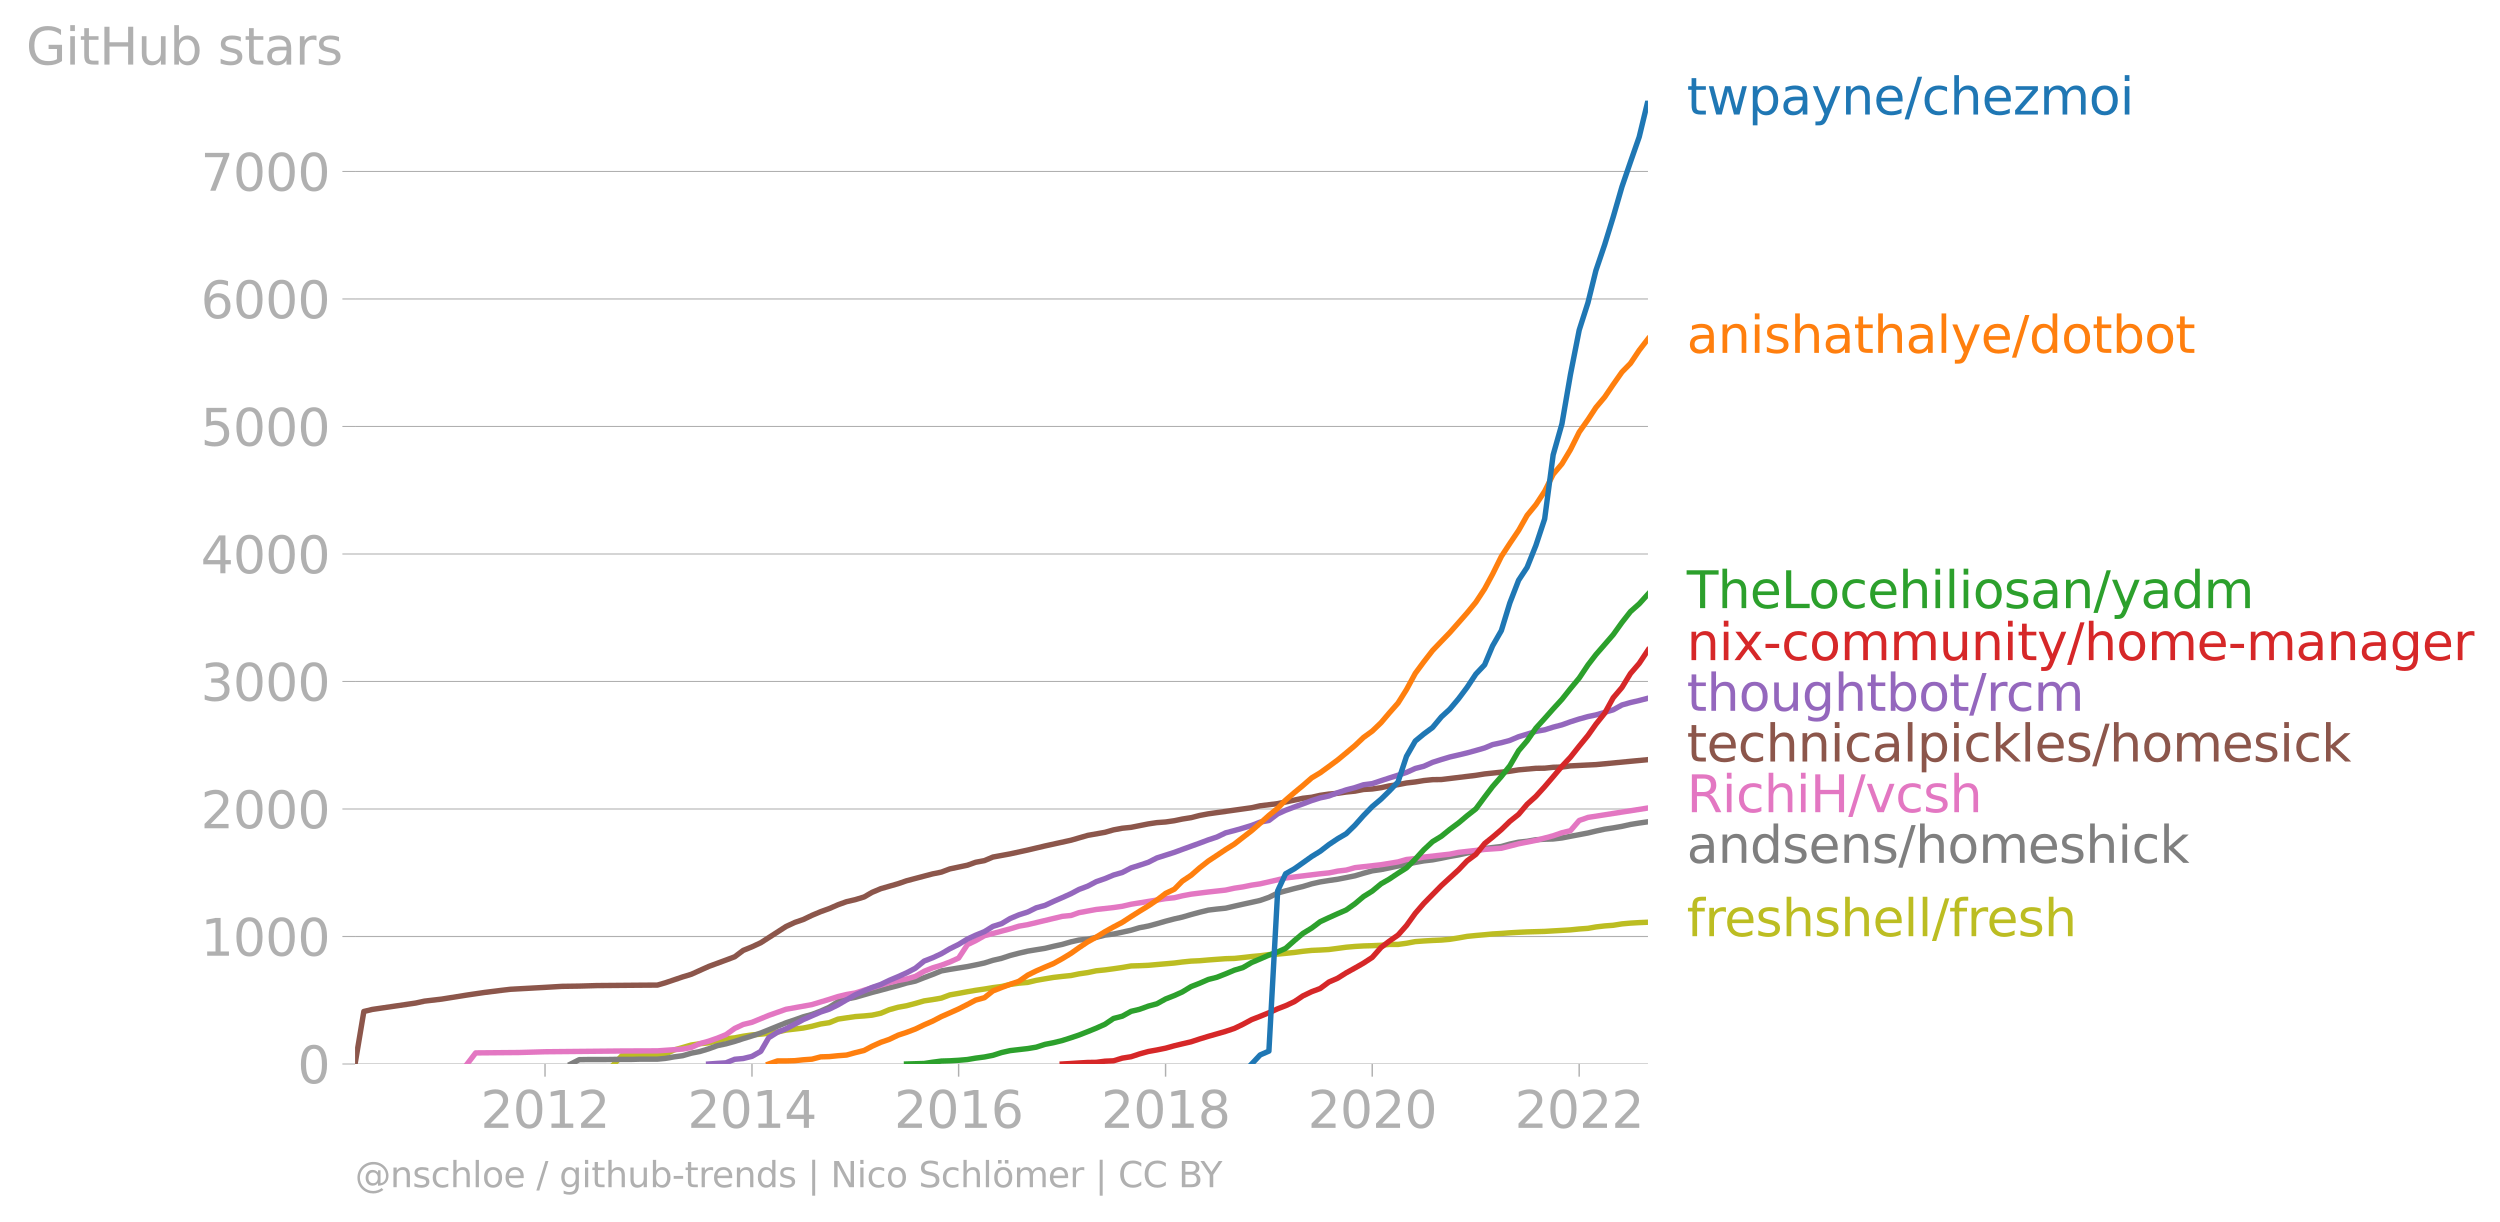 <svg xmlns:xlink="http://www.w3.org/1999/xlink" width="920.714" height="449.891" viewBox="0 0 690.535 337.418" xmlns="http://www.w3.org/2000/svg"><defs><style>*{stroke-linejoin:round;stroke-linecap:butt}</style></defs><g id="figure_1"><path d="M0 337.418h690.535V0H0v337.418z" style="fill:none" id="patch_1"/><g id="axes_1"><path d="M98.073 293.891h357.12V27.779H98.073v266.112z" style="fill:none" id="patch_2"/><g id="matplotlib.axis_1"><g id="xtick_1"><g id="line2d_1"><defs><path id="mf9992ab949" d="M0 0v3.5" style="stroke:#b0b0b0;stroke-width:.4"/></defs><use xlink:href="#mf9992ab949" x="150.542" y="293.891" style="fill:#b0b0b0;stroke:#b0b0b0;stroke-width:.4"/></g><g style="fill:#b0b0b0" transform="matrix(.14 0 0 -.14 132.727 311.529)" id="text_1"><defs><path id="DejaVuSans-32" d="M1228 531h2203V0H469v531q359 372 979 998 621 627 780 809 303 340 423 576 121 236 121 464 0 372-261 606-261 235-680 235-297 0-627-103-329-103-704-313v638q381 153 712 231 332 78 607 78 725 0 1156-363 431-362 431-968 0-288-108-546-107-257-392-607-78-91-497-524-418-433-1181-1211z" transform="scale(.016)"/><path id="DejaVuSans-30" d="M2034 4250q-487 0-733-480-245-479-245-1442 0-959 245-1439 246-480 733-480 491 0 736 480 246 480 246 1439 0 963-246 1442-245 480-736 480zm0 500q785 0 1199-621 414-620 414-1801 0-1178-414-1799Q2819-91 2034-91q-784 0-1198 620-414 621-414 1799 0 1181 414 1801 414 621 1198 621z" transform="scale(.016)"/><path id="DejaVuSans-31" d="M794 531h1031v3560L703 3866v575l1116 225h631V531h1031V0H794v531z" transform="scale(.016)"/></defs><use xlink:href="#DejaVuSans-32"/><use xlink:href="#DejaVuSans-30" x="63.623"/><use xlink:href="#DejaVuSans-31" x="127.246"/><use xlink:href="#DejaVuSans-32" x="190.869"/></g></g><g id="xtick_2"><use xlink:href="#mf9992ab949" x="207.704" y="293.891" style="fill:#b0b0b0;stroke:#b0b0b0;stroke-width:.4" id="line2d_2"/><g style="fill:#b0b0b0" transform="matrix(.14 0 0 -.14 189.889 311.529)" id="text_2"><defs><path id="DejaVuSans-34" d="M2419 4116 825 1625h1594v2491zm-166 550h794V1625h666v-525h-666V0h-628v1100H313v609l1940 2957z" transform="scale(.016)"/></defs><use xlink:href="#DejaVuSans-32"/><use xlink:href="#DejaVuSans-30" x="63.623"/><use xlink:href="#DejaVuSans-31" x="127.246"/><use xlink:href="#DejaVuSans-34" x="190.869"/></g></g><g id="xtick_3"><use xlink:href="#mf9992ab949" x="264.786" y="293.891" style="fill:#b0b0b0;stroke:#b0b0b0;stroke-width:.4" id="line2d_3"/><g style="fill:#b0b0b0" transform="matrix(.14 0 0 -.14 246.971 311.529)" id="text_3"><defs><path id="DejaVuSans-36" d="M2113 2584q-425 0-674-291-248-290-248-796 0-503 248-796 249-292 674-292t673 292q248 293 248 796 0 506-248 796-248 291-673 291zm1253 1979v-575q-238 112-480 171-242 60-480 60-625 0-955-422-329-422-376-1275 184 272 462 417 279 145 613 145 703 0 1111-427 408-426 408-1160 0-719-425-1154Q2819-91 2113-91q-810 0-1238 620-428 621-428 1799 0 1106 525 1764t1409 658q238 0 480-47t505-140z" transform="scale(.016)"/></defs><use xlink:href="#DejaVuSans-32"/><use xlink:href="#DejaVuSans-30" x="63.623"/><use xlink:href="#DejaVuSans-31" x="127.246"/><use xlink:href="#DejaVuSans-36" x="190.869"/></g></g><g id="xtick_4"><use xlink:href="#mf9992ab949" x="321.948" y="293.891" style="fill:#b0b0b0;stroke:#b0b0b0;stroke-width:.4" id="line2d_4"/><g style="fill:#b0b0b0" transform="matrix(.14 0 0 -.14 304.133 311.529)" id="text_4"><defs><path id="DejaVuSans-38" d="M2034 2216q-450 0-708-241-257-241-257-662 0-422 257-663 258-241 708-241t709 242q260 243 260 662 0 421-258 662-257 241-711 241zm-631 268q-406 100-633 378-226 279-226 679 0 559 398 884 399 325 1092 325 697 0 1094-325t397-884q0-400-227-679-226-278-629-378 456-106 710-416 255-309 255-755 0-679-414-1042Q2806-91 2034-91q-771 0-1186 362-414 363-414 1042 0 446 256 755 257 310 713 416zm-231 997q0-362 226-565 227-203 636-203 407 0 636 203 230 203 230 565 0 363-230 566-229 203-636 203-409 0-636-203-226-203-226-566z" transform="scale(.016)"/></defs><use xlink:href="#DejaVuSans-32"/><use xlink:href="#DejaVuSans-30" x="63.623"/><use xlink:href="#DejaVuSans-31" x="127.246"/><use xlink:href="#DejaVuSans-38" x="190.869"/></g></g><g id="xtick_5"><use xlink:href="#mf9992ab949" x="379.03" y="293.891" style="fill:#b0b0b0;stroke:#b0b0b0;stroke-width:.4" id="line2d_5"/><g style="fill:#b0b0b0" transform="matrix(.14 0 0 -.14 361.215 311.529)" id="text_5"><use xlink:href="#DejaVuSans-32"/><use xlink:href="#DejaVuSans-30" x="63.623"/><use xlink:href="#DejaVuSans-32" x="127.246"/><use xlink:href="#DejaVuSans-30" x="190.869"/></g></g><g id="xtick_6"><use xlink:href="#mf9992ab949" x="436.192" y="293.891" style="fill:#b0b0b0;stroke:#b0b0b0;stroke-width:.4" id="line2d_6"/><g style="fill:#b0b0b0" transform="matrix(.14 0 0 -.14 418.377 311.529)" id="text_6"><use xlink:href="#DejaVuSans-32"/><use xlink:href="#DejaVuSans-30" x="63.623"/><use xlink:href="#DejaVuSans-32" x="127.246"/><use xlink:href="#DejaVuSans-32" x="190.869"/></g></g></g><g id="matplotlib.axis_2"><g id="ytick_1"><path d="M98.073 293.891h357.12" clip-path="url(#p3bbf6a694c)" style="fill:none;stroke:#b0b0b0;stroke-width:.3;stroke-linecap:square" id="line2d_7"/><g id="line2d_8"><defs><path id="m5382153e05" d="M0 0h-3.5" style="stroke:#b0b0b0;stroke-width:.3"/></defs><use xlink:href="#m5382153e05" x="98.073" y="293.891" style="fill:#b0b0b0;stroke:#b0b0b0;stroke-width:.3"/></g><use xlink:href="#DejaVuSans-30" style="fill:#b0b0b0" transform="matrix(.14 0 0 -.14 82.166 299.21)" id="text_7"/></g><g id="ytick_2"><path d="M98.073 258.672h357.12" clip-path="url(#p3bbf6a694c)" style="fill:none;stroke:#b0b0b0;stroke-width:.3;stroke-linecap:square" id="line2d_9"/><use xlink:href="#m5382153e05" x="98.073" y="258.672" style="fill:#b0b0b0;stroke:#b0b0b0;stroke-width:.3" id="line2d_10"/><g style="fill:#b0b0b0" transform="matrix(.14 0 0 -.14 55.443 263.991)" id="text_8"><use xlink:href="#DejaVuSans-31"/><use xlink:href="#DejaVuSans-30" x="63.623"/><use xlink:href="#DejaVuSans-30" x="127.246"/><use xlink:href="#DejaVuSans-30" x="190.869"/></g></g><g id="ytick_3"><path d="M98.073 223.454h357.12" clip-path="url(#p3bbf6a694c)" style="fill:none;stroke:#b0b0b0;stroke-width:.3;stroke-linecap:square" id="line2d_11"/><use xlink:href="#m5382153e05" x="98.073" y="223.454" style="fill:#b0b0b0;stroke:#b0b0b0;stroke-width:.3" id="line2d_12"/><g style="fill:#b0b0b0" transform="matrix(.14 0 0 -.14 55.443 228.773)" id="text_9"><use xlink:href="#DejaVuSans-32"/><use xlink:href="#DejaVuSans-30" x="63.623"/><use xlink:href="#DejaVuSans-30" x="127.246"/><use xlink:href="#DejaVuSans-30" x="190.869"/></g></g><g id="ytick_4"><path d="M98.073 188.235h357.12" clip-path="url(#p3bbf6a694c)" style="fill:none;stroke:#b0b0b0;stroke-width:.3;stroke-linecap:square" id="line2d_13"/><use xlink:href="#m5382153e05" x="98.073" y="188.235" style="fill:#b0b0b0;stroke:#b0b0b0;stroke-width:.3" id="line2d_14"/><g style="fill:#b0b0b0" transform="matrix(.14 0 0 -.14 55.443 193.554)" id="text_10"><defs><path id="DejaVuSans-33" d="M2597 2516q453-97 707-404 255-306 255-756 0-690-475-1069Q2609-91 1734-91q-293 0-604 58T488 141v609q262-153 574-231 313-78 654-78 593 0 904 234t311 681q0 413-289 645-289 233-804 233h-544v519h569q465 0 712 186t247 536q0 359-255 551-254 193-729 193-260 0-557-57-297-56-653-174v562q360 100 674 150t592 50q719 0 1137-327 419-326 419-882 0-388-222-655t-631-370z" transform="scale(.016)"/></defs><use xlink:href="#DejaVuSans-33"/><use xlink:href="#DejaVuSans-30" x="63.623"/><use xlink:href="#DejaVuSans-30" x="127.246"/><use xlink:href="#DejaVuSans-30" x="190.869"/></g></g><g id="ytick_5"><path d="M98.073 153.016h357.12" clip-path="url(#p3bbf6a694c)" style="fill:none;stroke:#b0b0b0;stroke-width:.3;stroke-linecap:square" id="line2d_15"/><use xlink:href="#m5382153e05" x="98.073" y="153.016" style="fill:#b0b0b0;stroke:#b0b0b0;stroke-width:.3" id="line2d_16"/><g style="fill:#b0b0b0" transform="matrix(.14 0 0 -.14 55.443 158.335)" id="text_11"><use xlink:href="#DejaVuSans-34"/><use xlink:href="#DejaVuSans-30" x="63.623"/><use xlink:href="#DejaVuSans-30" x="127.246"/><use xlink:href="#DejaVuSans-30" x="190.869"/></g></g><g id="ytick_6"><path d="M98.073 117.798h357.12" clip-path="url(#p3bbf6a694c)" style="fill:none;stroke:#b0b0b0;stroke-width:.3;stroke-linecap:square" id="line2d_17"/><use xlink:href="#m5382153e05" x="98.073" y="117.798" style="fill:#b0b0b0;stroke:#b0b0b0;stroke-width:.3" id="line2d_18"/><g style="fill:#b0b0b0" transform="matrix(.14 0 0 -.14 55.443 123.117)" id="text_12"><defs><path id="DejaVuSans-35" d="M691 4666h2478v-532H1269V2991q137 47 274 70 138 23 276 23 781 0 1237-428 457-428 457-1159 0-753-469-1171Q2575-91 1722-91q-294 0-599 50Q819 9 494 109v635q281-153 581-228t634-75q541 0 856 284 316 284 316 772 0 487-316 771-315 285-856 285-253 0-505-56-251-56-513-175v2344z" transform="scale(.016)"/></defs><use xlink:href="#DejaVuSans-35"/><use xlink:href="#DejaVuSans-30" x="63.623"/><use xlink:href="#DejaVuSans-30" x="127.246"/><use xlink:href="#DejaVuSans-30" x="190.869"/></g></g><g id="ytick_7"><path d="M98.073 82.58h357.12" clip-path="url(#p3bbf6a694c)" style="fill:none;stroke:#b0b0b0;stroke-width:.3;stroke-linecap:square" id="line2d_19"/><use xlink:href="#m5382153e05" x="98.073" y="82.579" style="fill:#b0b0b0;stroke:#b0b0b0;stroke-width:.3" id="line2d_20"/><g style="fill:#b0b0b0" transform="matrix(.14 0 0 -.14 55.443 87.898)" id="text_13"><use xlink:href="#DejaVuSans-36"/><use xlink:href="#DejaVuSans-30" x="63.623"/><use xlink:href="#DejaVuSans-30" x="127.246"/><use xlink:href="#DejaVuSans-30" x="190.869"/></g></g><g id="ytick_8"><path d="M98.073 47.36h357.12" clip-path="url(#p3bbf6a694c)" style="fill:none;stroke:#b0b0b0;stroke-width:.3;stroke-linecap:square" id="line2d_21"/><use xlink:href="#m5382153e05" x="98.073" y="47.361" style="fill:#b0b0b0;stroke:#b0b0b0;stroke-width:.3" id="line2d_22"/><g style="fill:#b0b0b0" transform="matrix(.14 0 0 -.14 55.443 52.68)" id="text_14"><defs><path id="DejaVuSans-37" d="M525 4666h3000v-269L1831 0h-659l1594 4134H525v532z" transform="scale(.016)"/></defs><use xlink:href="#DejaVuSans-37"/><use xlink:href="#DejaVuSans-30" x="63.623"/><use xlink:href="#DejaVuSans-30" x="127.246"/><use xlink:href="#DejaVuSans-30" x="190.869"/></g></g><g style="fill:#b0b0b0" transform="matrix(.14 0 0 -.14 7.2 17.838)" id="text_15"><defs><path id="DejaVuSans-47" d="M3809 666v1253H2778v519h1656V434q-365-259-806-392-440-133-940-133-1094 0-1712 639-617 640-617 1780 0 1144 617 1783 618 639 1712 639 456 0 867-113 411-112 758-331v-672q-350 297-744 447t-828 150q-857 0-1287-478-429-478-429-1425 0-944 429-1422 430-478 1287-478 334 0 596 58 263 58 472 180z" transform="scale(.016)"/><path id="DejaVuSans-69" d="M603 3500h575V0H603v3500zm0 1363h575v-729H603v729z" transform="scale(.016)"/><path id="DejaVuSans-74" d="M1172 4494v-994h1184v-447H1172V1153q0-428 117-550t477-122h590V0h-590q-666 0-919 248-253 249-253 905v1900H172v447h422v994h578z" transform="scale(.016)"/><path id="DejaVuSans-48" d="M628 4666h631V2753h2294v1913h631V0h-631v2222H1259V0H628v4666z" transform="scale(.016)"/><path id="DejaVuSans-75" d="M544 1381v2119h575V1403q0-497 193-746 194-248 582-248 465 0 735 297 271 297 271 810v1984h575V0h-575v538q-209-319-486-474-276-155-642-155-603 0-916 375-312 375-312 1097zm1447 2203z" transform="scale(.016)"/><path id="DejaVuSans-62" d="M3116 1747q0 634-261 995t-717 361q-457 0-718-361t-261-995q0-634 261-995t718-361q456 0 717 361t261 995zM1159 2969q182 312 458 463 277 152 661 152 638 0 1036-506 399-506 399-1331T3314 415Q2916-91 2278-91q-384 0-661 152-276 152-458 464V0H581v4863h578V2969z" transform="scale(.016)"/><path id="DejaVuSans-73" d="M2834 3397v-544q-243 125-506 187-262 63-544 63-428 0-642-131t-214-394q0-200 153-314t616-217l197-44q612-131 870-370t258-667q0-488-386-773Q2250-91 1575-91q-281 0-586 55T347 128v594q319-166 628-249 309-82 613-82 406 0 624 139 219 139 219 392 0 234-158 359-157 125-692 241l-200 47q-534 112-772 345-237 233-237 639 0 494 350 762 350 269 994 269 318 0 599-47 282-46 519-140z" transform="scale(.016)"/><path id="DejaVuSans-61" d="M2194 1759q-697 0-966-159t-269-544q0-306 202-486 202-179 548-179 479 0 768 339t289 901v128h-572zm1147 238V0h-575v531q-197-318-491-470T1556-91q-537 0-855 302-317 302-317 808 0 590 395 890 396 300 1180 300h807v57q0 397-261 614t-733 217q-300 0-585-72-284-72-546-216v532q315 122 612 182 297 61 578 61 760 0 1135-394 375-393 375-1193z" transform="scale(.016)"/><path id="DejaVuSans-72" d="M2631 2963q-97 56-211 82-114 27-251 27-488 0-749-317t-261-911V0H581v3500h578v-544q182 319 472 473 291 155 707 155 59 0 131-8 72-7 159-23l3-590z" transform="scale(.016)"/></defs><use xlink:href="#DejaVuSans-47"/><use xlink:href="#DejaVuSans-69" x="77.49"/><use xlink:href="#DejaVuSans-74" x="105.273"/><use xlink:href="#DejaVuSans-48" x="144.482"/><use xlink:href="#DejaVuSans-75" x="219.678"/><use xlink:href="#DejaVuSans-62" x="283.057"/><use xlink:href="#DejaVuSans-20" x="346.533"/><use xlink:href="#DejaVuSans-73" x="378.32"/><use xlink:href="#DejaVuSans-74" x="430.42"/><use xlink:href="#DejaVuSans-61" x="469.629"/><use xlink:href="#DejaVuSans-72" x="530.908"/><use xlink:href="#DejaVuSans-73" x="572.021"/></g></g><path d="m169.622 293.891 2.346-2.5H181.586l2.19-.247 2.424-1.127 2.346-.67 2.424-.704 2.346-.352 2.424-.246 2.424-.564 2.346-.563 2.424-.247 2.346-.458 2.424-.352 2.424-.211 2.19-.247 2.423-.352 2.346-.528 2.424-.282 2.346-.282 2.424-.493 2.424-.634 2.346-.352 2.424-.986 2.346-.352 2.424-.352 2.424-.176 2.19-.212 2.424-.528 2.346-.986 2.424-.67 2.345-.422 2.425-.634 2.424-.704 2.345-.352 2.425-.423 2.345-.88 2.424-.423 2.425-.458 2.267-.387 2.424-.353 2.346-.387 2.424-.317 2.346-.563 2.424-.353 2.424-.21 2.346-.564 2.424-.423 2.346-.387 2.424-.282 2.424-.247 2.19-.458 2.424-.352 2.346-.493 2.424-.246 2.346-.317 2.424-.352 2.424-.423 2.346-.07 2.424-.106 2.345-.212 2.425-.21 2.424-.212 2.19-.282 2.423-.246 2.346-.106 2.424-.211 2.346-.176 2.424-.177 2.424-.07 2.346-.247 2.424-.281 2.346-.212 2.424-.317 2.424-.14 2.19-.212 2.424-.246 2.346-.317 2.424-.247 2.345-.105 2.425-.141 2.424-.317 2.345-.317 2.425-.212 2.345-.14 2.424-.07 2.425-.107 2.267-.246h2.424l2.346-.317 2.424-.458 2.346-.176 2.424-.14 2.424-.106 2.346-.212 2.424-.387 2.346-.423 2.424-.246 2.424-.212 2.19-.211 2.424-.14 2.346-.177 2.424-.14 2.346-.106 2.424-.07 2.424-.071 2.346-.141 2.424-.141 2.345-.141 2.425-.247 2.424-.176 2.19-.387 2.423-.282 2.346-.176 2.424-.387 2.346-.212 2.424-.14 2.424-.106" clip-path="url(#p3bbf6a694c)" style="fill:none;stroke:#bcbd22;stroke-width:1.5;stroke-linecap:square" id="line2d_23"/><path d="m157.658 293.891 2.346-1.197 2.424-.036h4.77l2.424-.035h4.77l2.346-.07h4.848l2.19-.212 2.424-.422 2.346-.317 2.424-.705 2.346-.457 2.424-.74 2.424-.88 2.346-.494 2.424-.669 2.346-.774 2.424-.74 2.424-.81 2.19-.88 2.423-.987 2.346-.95 2.424-.81 2.346-.846 2.424-.669 2.424-.916 2.346-1.056 2.424-1.55 2.346-.74 2.424-.457 2.424-.705 2.19-.634 2.424-.634 2.346-.634 2.424-.633 2.345-.705 2.425-.528 2.424-.951 2.345-.88 2.425-.987 2.345-.422 2.424-.388 2.425-.387 2.267-.458 2.424-.528 2.346-.74 2.424-.563 2.346-.775 2.424-.634 2.424-.563 2.346-.388 2.424-.387 2.346-.564 2.424-.528 2.424-.704 2.19-.493 2.424-.247 2.346-.493 2.424-.634 2.346-.282 2.424-.528 2.424-.528 2.346-.705 2.424-.458 2.345-.633 2.425-.705 2.424-.634 2.19-.493 2.423-.704 2.346-.634 2.424-.599 2.346-.282 2.424-.246 2.424-.564 2.346-.528 2.424-.528 2.346-.528 2.424-.846 2.424-1.197 2.19-.599 2.424-.634 2.346-.563 2.424-.74 2.345-.528 2.425-.388 2.424-.352 2.345-.458 2.425-.493 2.345-.704 2.424-.67 2.425-.351 2.267-.458 2.424-.529 2.346-.457 2.424-.529 2.346-.422 2.424-.282 2.424-.458 2.346-.493 2.424-.423 2.346-.528 2.424-.528 2.424-.704 2.19-.282 2.424-.282 2.346-.67 2.424-.527 2.346-.247 2.424-.423 2.424-.14 2.346-.07 2.424-.283 2.345-.457 2.425-.458 2.424-.458 2.19-.528 2.423-.529 2.346-.352 2.424-.423 2.346-.528 2.424-.387 2.424-.352" clip-path="url(#p3bbf6a694c)" style="fill:none;stroke:#7f7f7f;stroke-width:1.5;stroke-linecap:square" id="line2d_24"/><path d="m129.039 293.891 2.346-3.064 11.963-.106 7.194-.211 21.426-.211 9.618-.036 6.96-.493 2.424-.457 2.346-1.057 2.424-.67 2.424-.844 2.346-.951 2.424-1.726 2.346-1.092 2.424-.598 4.613-1.902 4.77-1.69 7.194-1.304 4.77-1.444 2.424-.775 2.346-.563 2.424-.423 4.614-1.444 4.77-1.408 2.424-.6 2.345-.422 2.425-.704 2.424-1.409 2.345-.95 2.425-.74 2.345-.88 2.424-1.093 2.425-3.698 2.267-1.091 2.424-1.374 7.116-1.902 2.424-.74 2.424-.422 9.54-2.29 2.424-.246 2.19-.775 4.77-.88 4.77-.528 2.424-.352 2.424-.564 9.54-1.55 2.424-.246 2.19-.528 2.423-.458 4.77-.599 4.77-.528 2.424-.528 2.346-.353 2.424-.493 2.346-.352 7.038-1.62 9.54-1.162 2.424-.247 2.424-.493 2.345-.282 2.425-.669 7.194-.81 4.691-.775 2.346-.669 2.424-.246 2.346-.423 7.194-.81 2.424-.493 7.194-.81 4.614-.317 4.77-1.233 4.77-.95 4.77-1.268 2.424-.846 2.345-.563 2.425-2.818 2.424-.845 16.577-2.606h0" clip-path="url(#p3bbf6a694c)" style="fill:none;stroke:#e377c2;stroke-width:1.5;stroke-linecap:square" id="line2d_25"/><g style="fill:#1f77b4" transform="matrix(.14 0 0 -.14 465.907 31.642)" id="text_16"><defs><path id="DejaVuSans-77" d="M269 3500h575l719-2731 715 2731h678l719-2731 716 2731h575L4050 0h-678l-753 2869L1863 0h-679L269 3500z" transform="scale(.016)"/><path id="DejaVuSans-70" d="M1159 525v-1856H581v4831h578v-531q182 312 458 463 277 152 661 152 638 0 1036-506 399-506 399-1331T3314 415Q2916-91 2278-91q-384 0-661 152-276 152-458 464zm1957 1222q0 634-261 995t-717 361q-457 0-718-361t-261-995q0-634 261-995t718-361q456 0 717 361t261 995z" transform="scale(.016)"/><path id="DejaVuSans-79" d="M2059-325q-243-625-475-815-231-191-618-191H506v481h338q237 0 368 113 132 112 291 531l103 262L191 3500h609L1894 763l1094 2737h609L2059-325z" transform="scale(.016)"/><path id="DejaVuSans-6e" d="M3513 2113V0h-575v2094q0 497-194 743-194 247-581 247-466 0-735-297-269-296-269-809V0H581v3500h578v-544q207 316 486 472 280 156 646 156 603 0 912-373 310-373 310-1098z" transform="scale(.016)"/><path id="DejaVuSans-65" d="M3597 1894v-281H953q38-594 358-905t892-311q331 0 642 81t618 244V178Q3153 47 2828-22t-659-69q-838 0-1327 487-489 488-489 1320 0 859 464 1363 464 505 1252 505 706 0 1117-455 411-454 411-1235zm-575 169q-6 471-264 752-258 282-683 282-481 0-770-272t-333-766l2050 4z" transform="scale(.016)"/><path id="DejaVuSans-2f" d="M1625 4666h531L531-594H0l1625 5260z" transform="scale(.016)"/><path id="DejaVuSans-63" d="M3122 3366v-538q-244 135-489 202t-495 67q-560 0-870-355-309-354-309-995t309-996q310-354 870-354 250 0 495 67t489 202V134Q2881 22 2623-34q-257-57-548-57-791 0-1257 497-465 497-465 1341 0 856 470 1346 471 491 1290 491 265 0 518-55 253-54 491-163z" transform="scale(.016)"/><path id="DejaVuSans-68" d="M3513 2113V0h-575v2094q0 497-194 743-194 247-581 247-466 0-735-297-269-296-269-809V0H581v4863h578V2956q207 316 486 472 280 156 646 156 603 0 912-373 310-373 310-1098z" transform="scale(.016)"/><path id="DejaVuSans-7a" d="M353 3500h2731v-525L922 459h2162V0H275v525l2163 2516H353v459z" transform="scale(.016)"/><path id="DejaVuSans-6d" d="M3328 2828q216 388 516 572t706 184q547 0 844-383 297-382 297-1088V0h-578v2094q0 503-179 746-178 244-543 244-447 0-707-297-259-296-259-809V0h-578v2094q0 506-178 748t-550 242q-441 0-701-298-259-298-259-808V0H581v3500h578v-544q197 322 472 475t653 153q382 0 649-194 267-193 395-562z" transform="scale(.016)"/><path id="DejaVuSans-6f" d="M1959 3097q-462 0-731-361t-269-989q0-628 267-989 268-361 733-361 460 0 728 362 269 363 269 988 0 622-269 986-268 364-728 364zm0 487q750 0 1178-488 429-487 429-1349 0-859-429-1349Q2709-91 1959-91q-753 0-1180 489-426 490-426 1349 0 862 426 1349 427 488 1180 488z" transform="scale(.016)"/></defs><use xlink:href="#DejaVuSans-74"/><use xlink:href="#DejaVuSans-77" x="39.209"/><use xlink:href="#DejaVuSans-70" x="120.996"/><use xlink:href="#DejaVuSans-61" x="184.473"/><use xlink:href="#DejaVuSans-79" x="245.752"/><use xlink:href="#DejaVuSans-6e" x="304.932"/><use xlink:href="#DejaVuSans-65" x="368.311"/><use xlink:href="#DejaVuSans-2f" x="429.834"/><use xlink:href="#DejaVuSans-63" x="463.525"/><use xlink:href="#DejaVuSans-68" x="518.506"/><use xlink:href="#DejaVuSans-65" x="581.885"/><use xlink:href="#DejaVuSans-7a" x="643.408"/><use xlink:href="#DejaVuSans-6d" x="695.898"/><use xlink:href="#DejaVuSans-6f" x="793.311"/><use xlink:href="#DejaVuSans-69" x="854.492"/></g><g style="fill:#ff7f0e" transform="matrix(.14 0 0 -.14 465.907 97.466)" id="text_17"><defs><path id="DejaVuSans-6c" d="M603 4863h575V0H603v4863z" transform="scale(.016)"/><path id="DejaVuSans-64" d="M2906 2969v1894h575V0h-575v525q-181-312-458-464-276-152-664-152-634 0-1033 506-398 507-398 1332t398 1331q399 506 1033 506 388 0 664-152 277-151 458-463zM947 1747q0-634 261-995t717-361q456 0 718 361 263 361 263 995t-263 995q-262 361-718 361t-717-361q-261-361-261-995z" transform="scale(.016)"/></defs><use xlink:href="#DejaVuSans-61"/><use xlink:href="#DejaVuSans-6e" x="61.279"/><use xlink:href="#DejaVuSans-69" x="124.658"/><use xlink:href="#DejaVuSans-73" x="152.441"/><use xlink:href="#DejaVuSans-68" x="204.541"/><use xlink:href="#DejaVuSans-61" x="267.92"/><use xlink:href="#DejaVuSans-74" x="329.199"/><use xlink:href="#DejaVuSans-68" x="368.408"/><use xlink:href="#DejaVuSans-61" x="431.787"/><use xlink:href="#DejaVuSans-6c" x="493.066"/><use xlink:href="#DejaVuSans-79" x="520.85"/><use xlink:href="#DejaVuSans-65" x="580.029"/><use xlink:href="#DejaVuSans-2f" x="641.553"/><use xlink:href="#DejaVuSans-64" x="675.244"/><use xlink:href="#DejaVuSans-6f" x="738.721"/><use xlink:href="#DejaVuSans-74" x="799.902"/><use xlink:href="#DejaVuSans-62" x="839.111"/><use xlink:href="#DejaVuSans-6f" x="902.588"/><use xlink:href="#DejaVuSans-74" x="963.77"/></g><g style="fill:#2ca02c" transform="matrix(.14 0 0 -.14 465.907 167.973)" id="text_18"><defs><path id="DejaVuSans-54" d="M-19 4666h3947v-532H2272V0h-634v4134H-19v532z" transform="scale(.016)"/><path id="DejaVuSans-4c" d="M628 4666h631V531h2272V0H628v4666z" transform="scale(.016)"/></defs><use xlink:href="#DejaVuSans-54"/><use xlink:href="#DejaVuSans-68" x="61.084"/><use xlink:href="#DejaVuSans-65" x="124.463"/><use xlink:href="#DejaVuSans-4c" x="185.986"/><use xlink:href="#DejaVuSans-6f" x="239.949"/><use xlink:href="#DejaVuSans-63" x="301.131"/><use xlink:href="#DejaVuSans-65" x="356.111"/><use xlink:href="#DejaVuSans-68" x="417.635"/><use xlink:href="#DejaVuSans-69" x="481.014"/><use xlink:href="#DejaVuSans-6c" x="508.797"/><use xlink:href="#DejaVuSans-69" x="536.58"/><use xlink:href="#DejaVuSans-6f" x="564.363"/><use xlink:href="#DejaVuSans-73" x="625.545"/><use xlink:href="#DejaVuSans-61" x="677.645"/><use xlink:href="#DejaVuSans-6e" x="738.924"/><use xlink:href="#DejaVuSans-2f" x="802.303"/><use xlink:href="#DejaVuSans-79" x="835.994"/><use xlink:href="#DejaVuSans-61" x="895.174"/><use xlink:href="#DejaVuSans-64" x="956.453"/><use xlink:href="#DejaVuSans-6d" x="1019.93"/></g><g style="fill:#d62728" transform="matrix(.14 0 0 -.14 465.907 182.341)" id="text_19"><defs><path id="DejaVuSans-78" d="M3513 3500 2247 1797 3578 0h-678L1881 1375 863 0H184l1360 1831L300 3500h678l928-1247 928 1247h679z" transform="scale(.016)"/><path id="DejaVuSans-2d" d="M313 2009h1684v-512H313v512z" transform="scale(.016)"/><path id="DejaVuSans-67" d="M2906 1791q0 625-258 968-257 344-723 344-462 0-720-344-258-343-258-968 0-622 258-966t720-344q466 0 723 344 258 344 258 966zm575-1357q0-893-397-1329-396-436-1215-436-303 0-572 45t-522 139v559q253-137 500-202 247-66 503-66 566 0 847 295t281 892v285q-178-310-456-463T1784 0Q1141 0 747 490 353 981 353 1791q0 812 394 1302 394 491 1037 491 388 0 666-153t456-462v531h575V434z" transform="scale(.016)"/></defs><use xlink:href="#DejaVuSans-6e"/><use xlink:href="#DejaVuSans-69" x="63.379"/><use xlink:href="#DejaVuSans-78" x="91.162"/><use xlink:href="#DejaVuSans-2d" x="150.342"/><use xlink:href="#DejaVuSans-63" x="186.426"/><use xlink:href="#DejaVuSans-6f" x="241.406"/><use xlink:href="#DejaVuSans-6d" x="302.588"/><use xlink:href="#DejaVuSans-6d" x="400"/><use xlink:href="#DejaVuSans-75" x="497.412"/><use xlink:href="#DejaVuSans-6e" x="560.791"/><use xlink:href="#DejaVuSans-69" x="624.17"/><use xlink:href="#DejaVuSans-74" x="651.953"/><use xlink:href="#DejaVuSans-79" x="691.162"/><use xlink:href="#DejaVuSans-2f" x="750.342"/><use xlink:href="#DejaVuSans-68" x="784.033"/><use xlink:href="#DejaVuSans-6f" x="847.412"/><use xlink:href="#DejaVuSans-6d" x="908.594"/><use xlink:href="#DejaVuSans-65" x="1006.006"/><use xlink:href="#DejaVuSans-2d" x="1067.529"/><use xlink:href="#DejaVuSans-6d" x="1103.613"/><use xlink:href="#DejaVuSans-61" x="1201.025"/><use xlink:href="#DejaVuSans-6e" x="1262.305"/><use xlink:href="#DejaVuSans-61" x="1325.684"/><use xlink:href="#DejaVuSans-67" x="1386.963"/><use xlink:href="#DejaVuSans-65" x="1450.439"/><use xlink:href="#DejaVuSans-72" x="1511.963"/></g><g style="fill:#9467bd" transform="matrix(.14 0 0 -.14 465.907 196.341)" id="text_20"><use xlink:href="#DejaVuSans-74"/><use xlink:href="#DejaVuSans-68" x="39.209"/><use xlink:href="#DejaVuSans-6f" x="102.588"/><use xlink:href="#DejaVuSans-75" x="163.77"/><use xlink:href="#DejaVuSans-67" x="227.148"/><use xlink:href="#DejaVuSans-68" x="290.625"/><use xlink:href="#DejaVuSans-74" x="354.004"/><use xlink:href="#DejaVuSans-62" x="393.213"/><use xlink:href="#DejaVuSans-6f" x="456.689"/><use xlink:href="#DejaVuSans-74" x="517.871"/><use xlink:href="#DejaVuSans-2f" x="557.08"/><use xlink:href="#DejaVuSans-72" x="590.771"/><use xlink:href="#DejaVuSans-63" x="629.635"/><use xlink:href="#DejaVuSans-6d" x="684.615"/></g><g style="fill:#8c564b" transform="matrix(.14 0 0 -.14 465.907 210.341)" id="text_21"><defs><path id="DejaVuSans-6b" d="M581 4863h578V1991l1716 1509h734L1753 1863 3688 0h-750L1159 1709V0H581v4863z" transform="scale(.016)"/></defs><use xlink:href="#DejaVuSans-74"/><use xlink:href="#DejaVuSans-65" x="39.209"/><use xlink:href="#DejaVuSans-63" x="100.732"/><use xlink:href="#DejaVuSans-68" x="155.713"/><use xlink:href="#DejaVuSans-6e" x="219.092"/><use xlink:href="#DejaVuSans-69" x="282.471"/><use xlink:href="#DejaVuSans-63" x="310.254"/><use xlink:href="#DejaVuSans-61" x="365.234"/><use xlink:href="#DejaVuSans-6c" x="426.514"/><use xlink:href="#DejaVuSans-70" x="454.297"/><use xlink:href="#DejaVuSans-69" x="517.773"/><use xlink:href="#DejaVuSans-63" x="545.557"/><use xlink:href="#DejaVuSans-6b" x="600.537"/><use xlink:href="#DejaVuSans-6c" x="658.447"/><use xlink:href="#DejaVuSans-65" x="686.23"/><use xlink:href="#DejaVuSans-73" x="747.754"/><use xlink:href="#DejaVuSans-2f" x="799.854"/><use xlink:href="#DejaVuSans-68" x="833.545"/><use xlink:href="#DejaVuSans-6f" x="896.924"/><use xlink:href="#DejaVuSans-6d" x="958.105"/><use xlink:href="#DejaVuSans-65" x="1055.518"/><use xlink:href="#DejaVuSans-73" x="1117.041"/><use xlink:href="#DejaVuSans-69" x="1169.141"/><use xlink:href="#DejaVuSans-63" x="1196.924"/><use xlink:href="#DejaVuSans-6b" x="1251.904"/></g><g style="fill:#e377c2" transform="matrix(.14 0 0 -.14 465.907 224.341)" id="text_22"><defs><path id="DejaVuSans-52" d="M2841 2188q203-69 395-294t386-619L4263 0h-679l-596 1197q-232 469-449 622t-592 153h-688V0H628v4666h1425q800 0 1194-335 394-334 394-1009 0-441-205-732-205-290-595-402zM1259 4147V2491h794q456 0 689 211t233 620q0 409-233 617t-689 208h-794z" transform="scale(.016)"/><path id="DejaVuSans-76" d="M191 3500h609L1894 563l1094 2937h609L2284 0h-781L191 3500z" transform="scale(.016)"/></defs><use xlink:href="#DejaVuSans-52"/><use xlink:href="#DejaVuSans-69" x="69.482"/><use xlink:href="#DejaVuSans-63" x="97.266"/><use xlink:href="#DejaVuSans-68" x="152.246"/><use xlink:href="#DejaVuSans-69" x="215.625"/><use xlink:href="#DejaVuSans-48" x="243.408"/><use xlink:href="#DejaVuSans-2f" x="318.604"/><use xlink:href="#DejaVuSans-76" x="352.295"/><use xlink:href="#DejaVuSans-63" x="411.475"/><use xlink:href="#DejaVuSans-73" x="466.455"/><use xlink:href="#DejaVuSans-68" x="518.555"/></g><g style="fill:#7f7f7f" transform="matrix(.14 0 0 -.14 465.907 238.341)" id="text_23"><use xlink:href="#DejaVuSans-61"/><use xlink:href="#DejaVuSans-6e" x="61.279"/><use xlink:href="#DejaVuSans-64" x="124.658"/><use xlink:href="#DejaVuSans-73" x="188.135"/><use xlink:href="#DejaVuSans-65" x="240.234"/><use xlink:href="#DejaVuSans-6e" x="301.758"/><use xlink:href="#DejaVuSans-73" x="365.137"/><use xlink:href="#DejaVuSans-2f" x="417.236"/><use xlink:href="#DejaVuSans-68" x="450.928"/><use xlink:href="#DejaVuSans-6f" x="514.307"/><use xlink:href="#DejaVuSans-6d" x="575.488"/><use xlink:href="#DejaVuSans-65" x="672.9"/><use xlink:href="#DejaVuSans-73" x="734.424"/><use xlink:href="#DejaVuSans-68" x="786.523"/><use xlink:href="#DejaVuSans-69" x="849.902"/><use xlink:href="#DejaVuSans-63" x="877.686"/><use xlink:href="#DejaVuSans-6b" x="932.666"/></g><g style="fill:#bcbd22" transform="matrix(.14 0 0 -.14 465.907 258.591)" id="text_24"><defs><path id="DejaVuSans-66" d="M2375 4863v-479h-550q-309 0-430-125-120-125-120-450v-309h947v-447h-947V0H697v3053H147v447h550v244q0 584 272 851 272 268 862 268h544z" transform="scale(.016)"/></defs><use xlink:href="#DejaVuSans-66"/><use xlink:href="#DejaVuSans-72" x="35.205"/><use xlink:href="#DejaVuSans-65" x="74.068"/><use xlink:href="#DejaVuSans-73" x="135.592"/><use xlink:href="#DejaVuSans-68" x="187.691"/><use xlink:href="#DejaVuSans-73" x="251.07"/><use xlink:href="#DejaVuSans-68" x="303.17"/><use xlink:href="#DejaVuSans-65" x="366.549"/><use xlink:href="#DejaVuSans-6c" x="428.072"/><use xlink:href="#DejaVuSans-6c" x="455.855"/><use xlink:href="#DejaVuSans-2f" x="483.639"/><use xlink:href="#DejaVuSans-66" x="517.33"/><use xlink:href="#DejaVuSans-72" x="552.535"/><use xlink:href="#DejaVuSans-65" x="591.398"/><use xlink:href="#DejaVuSans-73" x="652.922"/><use xlink:href="#DejaVuSans-68" x="705.021"/></g><g style="fill:#b0b0b0" transform="matrix(.097 0 0 -.097 98.073 327.927)" id="text_25"><defs><path id="DejaVuSans-40" d="M2381 1678q0-447 222-702 222-254 610-254 384 0 604 256 221 256 221 700 0 438-225 695-225 258-607 258-378 0-602-256-223-256-223-697zm1703-934q-187-241-429-355t-564-114q-538 0-874 389t-336 1014q0 625 337 1015 338 391 873 391 322 0 565-117 244-117 428-354v409h447V722q457 69 714 417 258 349 258 902 0 334-99 628-98 294-298 544-325 409-792 626t-1017 217q-384 0-738-102-353-101-653-301-490-319-767-836-276-517-276-1120 0-497 179-932 180-434 521-765 328-325 759-495 431-171 922-171 403 0 792 136t714 389l281-347q-390-303-851-464t-936-161q-578 0-1091 205-512 205-912 595Q841 78 631 592q-209 514-209 1105 0 569 212 1084 213 516 607 907 403 396 931 607t1119 211q662 0 1229-272 568-271 952-771 234-307 357-666 124-359 124-744 0-822-497-1297T4084 263v481z" transform="scale(.016)"/><path id="DejaVuSans-7c" d="M1344 4891v-6400H813v6400h531z" transform="scale(.016)"/><path id="DejaVuSans-4e" d="M628 4666h850L3547 763v3903h612V0h-850L1241 3903V0H628v4666z" transform="scale(.016)"/><path id="DejaVuSans-53" d="M3425 4513v-616q-359 172-678 256-319 85-616 85-515 0-795-200t-280-569q0-310 186-468 186-157 705-254l381-78q706-135 1042-474t336-907q0-679-455-1029Q2797-91 1919-91q-331 0-705 75-373 75-773 222v650q384-215 753-325 369-109 725-109 540 0 834 212 294 213 294 607 0 343-211 537t-692 291l-385 75q-706 140-1022 440-315 300-315 835 0 619 436 975t1201 356q329 0 669-60 341-59 697-177z" transform="scale(.016)"/><path id="DejaVuSans-f6" d="M1959 3097q-462 0-731-361t-269-989q0-628 267-989 268-361 733-361 460 0 728 362 269 363 269 988 0 622-269 986-268 364-728 364zm0 487q750 0 1178-488 429-487 429-1349 0-859-429-1349Q2709-91 1959-91q-753 0-1180 489-426 490-426 1349 0 862 426 1349 427 488 1180 488zm295 1266h634v-631h-634v631zm-1222 0h634v-631h-634v631z" transform="scale(.016)"/><path id="DejaVuSans-43" d="M4122 4306v-665q-319 297-680 443-361 147-767 147-800 0-1225-489t-425-1414q0-922 425-1411t1225-489q406 0 767 147t680 444V359q-331-225-702-338-370-112-782-112-1060 0-1670 648-609 649-609 1771 0 1125 609 1773 610 649 1670 649 418 0 788-111 371-111 696-333z" transform="scale(.016)"/><path id="DejaVuSans-42" d="M1259 2228V519h1013q509 0 754 211 246 211 246 645 0 438-246 645-245 208-754 208H1259zm0 1919V2741h935q462 0 688 173 227 174 227 530 0 353-227 528-226 175-688 175h-935zm-631 519h1613q722 0 1112-300 391-300 391-853 0-429-200-682t-588-315q466-100 724-418 258-317 258-792 0-625-425-966Q3088 0 2303 0H628v4666z" transform="scale(.016)"/><path id="DejaVuSans-59" d="M-13 4666h679l1293-1919 1285 1919h678L2272 2222V0h-634v2222L-13 4666z" transform="scale(.016)"/></defs><use xlink:href="#DejaVuSans-40"/><use xlink:href="#DejaVuSans-6e" x="100"/><use xlink:href="#DejaVuSans-73" x="163.379"/><use xlink:href="#DejaVuSans-63" x="215.479"/><use xlink:href="#DejaVuSans-68" x="270.459"/><use xlink:href="#DejaVuSans-6c" x="333.838"/><use xlink:href="#DejaVuSans-6f" x="361.621"/><use xlink:href="#DejaVuSans-65" x="422.803"/><use xlink:href="#DejaVuSans-20" x="484.326"/><use xlink:href="#DejaVuSans-2f" x="516.113"/><use xlink:href="#DejaVuSans-20" x="549.805"/><use xlink:href="#DejaVuSans-67" x="581.592"/><use xlink:href="#DejaVuSans-69" x="645.068"/><use xlink:href="#DejaVuSans-74" x="672.852"/><use xlink:href="#DejaVuSans-68" x="712.061"/><use xlink:href="#DejaVuSans-75" x="775.439"/><use xlink:href="#DejaVuSans-62" x="838.818"/><use xlink:href="#DejaVuSans-2d" x="902.295"/><use xlink:href="#DejaVuSans-74" x="938.379"/><use xlink:href="#DejaVuSans-72" x="977.588"/><use xlink:href="#DejaVuSans-65" x="1016.451"/><use xlink:href="#DejaVuSans-6e" x="1077.975"/><use xlink:href="#DejaVuSans-64" x="1141.354"/><use xlink:href="#DejaVuSans-73" x="1204.83"/><use xlink:href="#DejaVuSans-20" x="1256.93"/><use xlink:href="#DejaVuSans-7c" x="1288.717"/><use xlink:href="#DejaVuSans-20" x="1322.408"/><use xlink:href="#DejaVuSans-4e" x="1354.195"/><use xlink:href="#DejaVuSans-69" x="1429"/><use xlink:href="#DejaVuSans-63" x="1456.783"/><use xlink:href="#DejaVuSans-6f" x="1511.764"/><use xlink:href="#DejaVuSans-20" x="1572.945"/><use xlink:href="#DejaVuSans-53" x="1604.732"/><use xlink:href="#DejaVuSans-63" x="1668.209"/><use xlink:href="#DejaVuSans-68" x="1723.189"/><use xlink:href="#DejaVuSans-6c" x="1786.568"/><use xlink:href="#DejaVuSans-f6" x="1814.352"/><use xlink:href="#DejaVuSans-6d" x="1875.533"/><use xlink:href="#DejaVuSans-65" x="1972.945"/><use xlink:href="#DejaVuSans-72" x="2034.469"/><use xlink:href="#DejaVuSans-20" x="2075.582"/><use xlink:href="#DejaVuSans-7c" x="2107.369"/><use xlink:href="#DejaVuSans-20" x="2141.061"/><use xlink:href="#DejaVuSans-43" x="2172.848"/><use xlink:href="#DejaVuSans-43" x="2242.672"/><use xlink:href="#DejaVuSans-20" x="2312.496"/><use xlink:href="#DejaVuSans-42" x="2344.283"/><use xlink:href="#DejaVuSans-59" x="2407.387"/></g><path d="m98.073 293.891 2.424-14.51 2.346-.564 11.964-1.76 2.424-.529 4.77-.563 7.038-1.127 4.77-.705 4.77-.598 2.424-.282 9.54-.528 4.691-.282 4.77-.07 4.77-.141 11.964-.106 4.848-.035 2.19-.634 4.77-1.62 2.424-.74 4.77-2.148 4.77-1.761 2.424-.916 2.346-1.76 2.424-.987 2.424-1.127 6.96-4.473 2.423-1.127 2.346-.81 2.424-1.162 2.424-1.021 2.346-.846 2.424-1.056 2.346-.845 2.424-.564 2.424-.74 2.19-1.267 2.424-1.022 4.77-1.373 2.345-.81 7.194-1.902 2.425-.493 2.345-.88 4.849-1.022 2.267-.81 2.424-.458 2.346-.986 4.77-.88 4.848-1.057 4.77-1.127 7.194-1.585 4.614-1.338 4.77-.845 2.346-.67 2.424-.457 2.424-.247 4.77-.95 2.345-.353 2.425-.176 2.424-.352 2.19-.458 2.423-.387 2.346-.6 2.424-.457 11.964-1.69 2.346-.529 4.848-.598 6.96-1.48 2.424-.281 2.345-.529 2.425-.352 2.424-.211 2.345-.352 2.425-.247 2.345-.458 2.424-.14 2.425-.353 2.267-.493 2.424-.352 2.346-.458 2.424-.282 2.346-.387 2.424-.247 2.424-.035 9.54-1.162 2.424-.387 6.96-.74 2.424-.387 4.77-.423 2.424-.035 2.346-.247 2.424-.07 2.345-.317 4.849-.247 2.19-.105 9.539-.916 4.848-.458h0" clip-path="url(#p3bbf6a694c)" style="fill:none;stroke:#8c564b;stroke-width:1.5;stroke-linecap:square" id="line2d_26"/><path d="m195.74 293.891 2.424-.176 2.346-.141 2.424-.986 2.346-.211 2.424-.6 2.424-1.373 2.19-3.768 2.423-1.514 2.346-.951 2.424-1.268 2.346-1.268 2.424-1.057 2.424-1.056 2.346-.775 2.424-1.197 2.346-1.374 2.424-1.409 2.424-1.056 2.19-.951 2.424-.845 2.346-1.127 2.424-1.022 2.345-1.056 2.425-1.268 2.424-1.972 2.345-.916 2.425-1.127 2.345-1.374 2.424-1.197 2.425-1.48 2.267-1.056 2.424-.986 2.346-1.444 2.424-.775 2.346-1.408 2.424-1.022 2.424-.775 2.346-1.162 2.424-.669 2.346-1.092 2.424-1.056 2.424-1.092 2.19-1.162 2.424-.916 2.346-1.233 2.424-.845 2.346-.986 2.424-.704 2.424-1.268 2.346-.74 2.424-.81 2.345-1.197 2.425-.775 2.424-.775 2.19-.81 2.423-.88 2.346-.846 2.424-.915 2.346-.775 2.424-1.162 2.424-.634 2.346-.67 2.424-.739 2.346-.916 2.424-.458 2.424-1.83 2.19-.987 2.424-.916 2.346-.845 2.424-.916 2.345-.74 2.425-.528 2.424-.915 2.345-.775 2.425-.634 2.345-.775 2.424-.317 2.425-.81 2.267-.74 2.424-.774 2.346-.775 2.424-1.092 2.346-.598 2.424-1.092 2.424-.775 2.346-.704 2.424-.564 2.346-.563 2.424-.67 2.424-.704 2.19-.916 2.424-.528 2.346-.634 2.424-1.021 2.346-.705 2.424-.774 2.424-.423 2.346-.74 2.424-.634 2.345-.845 2.425-.775 2.424-.669 2.19-.458 2.423-.704 2.346-.704 2.424-1.339 2.346-.669 2.424-.563 2.424-.634" clip-path="url(#p3bbf6a694c)" style="fill:none;stroke:#9467bd;stroke-width:1.5;stroke-linecap:square" id="line2d_27"/><path d="m293.406 293.891 2.424-.14 2.19-.142 2.424-.14 2.346-.036 2.424-.317 2.346-.105 2.424-.74 2.424-.387 2.346-.775 2.424-.67 2.345-.422 2.425-.493 2.424-.67 2.19-.528 2.423-.563 2.346-.775 2.424-.74 2.346-.669 2.424-.704 2.424-.81 2.346-1.127 2.424-1.303 2.346-.916 2.424-.986 2.424-1.092 2.19-.845 2.424-1.127 2.346-1.585 2.424-1.162 2.345-.88 2.425-1.797 2.424-1.056 2.345-1.48 2.425-1.338 2.345-1.338 2.424-1.585 2.425-2.747 2.267-1.726 2.424-1.69 2.346-2.641 2.424-3.381 2.346-2.712 2.424-2.466 2.424-2.465 2.346-2.148 2.424-2.219 2.346-2.465 2.424-1.796 2.424-2.994 2.19-1.76 2.424-2.079 2.346-2.289 2.424-1.937 2.346-2.782 2.424-2.184 2.424-2.677 2.346-2.747 2.424-2.887 2.345-2.501 2.425-3.064 2.424-2.958 2.19-3.1 2.423-3.028 2.346-4.262 2.424-2.853 2.346-3.838 2.424-2.818 2.424-3.663" clip-path="url(#p3bbf6a694c)" style="fill:none;stroke:#d62728;stroke-width:1.5;stroke-linecap:square" id="line2d_28"/><path d="m250.398 293.891 2.425-.07 2.424-.07 2.345-.353 2.425-.317 2.345-.07 2.424-.141 2.425-.212 2.267-.387 2.424-.317 2.346-.458 2.424-.775 2.346-.528 2.424-.282 2.424-.281 2.346-.388 2.424-.775 2.346-.457 2.424-.6 2.424-.774 2.19-.74 2.424-.95 2.346-.951 2.424-1.092 2.346-1.585 2.424-.634 2.424-1.338 2.346-.564 2.424-.88 2.345-.634 2.425-1.338 2.424-.951 2.19-.987 2.423-1.479 2.346-.915 2.424-1.057 2.346-.599 2.424-.95 2.424-1.022 2.346-.704 2.424-1.409 2.346-.986 2.424-1.057 2.424-.88 2.19-.986 2.424-2.149 2.346-1.972 2.424-1.479 2.345-1.761 2.425-1.127 2.424-1.092 2.345-1.021 2.425-1.726 2.345-1.972 2.424-1.514 2.425-2.008 2.267-1.303 2.424-1.62 2.346-1.48 2.424-2.43 2.346-2.57 2.424-2.254 2.424-1.48 2.346-1.901 2.424-1.796 2.346-1.973 2.424-1.901 2.424-3.276 2.19-2.888 2.424-2.782 2.346-2.958 2.424-4.156 2.346-2.747 2.424-3.487 2.424-2.676 2.346-2.642 2.424-2.641 2.345-2.959 2.425-2.923 2.424-3.627 2.19-2.853 2.423-2.782 2.346-2.712 2.424-3.381 2.346-2.994 2.424-2.148 2.424-2.677" clip-path="url(#p3bbf6a694c)" style="fill:none;stroke:#2ca02c;stroke-width:1.5;stroke-linecap:square" id="line2d_29"/><path d="m212.317 293.891 2.424-.845h2.346l2.424-.07 2.346-.247 2.424-.176 2.424-.634 2.346-.07 2.424-.247 2.346-.176 2.424-.67 2.424-.598 2.19-1.162 2.424-1.092 2.346-.81 2.424-1.162 2.345-.775 2.425-.916 2.424-1.162 2.345-1.021 2.425-1.268 2.345-1.022 2.424-1.091 2.425-1.233 2.267-1.198 2.424-.669 2.346-1.866 2.424-.951 2.346-.88 2.424-.846 2.424-1.69 2.346-1.163 2.424-1.056 2.346-.986 2.424-1.339 2.424-1.479 2.19-1.55 2.424-1.62 2.346-1.303 2.424-1.514 2.346-1.303 2.424-1.268 2.424-1.585 2.346-1.479 2.424-1.48 2.345-1.584 2.425-1.867 2.424-1.162 2.19-2.219 2.423-1.62 2.346-2.042 2.424-1.902 2.346-1.55 2.424-1.62 2.424-1.514 2.346-1.831 2.424-1.867 2.346-2.043 2.424-2.183 2.424-1.973 2.19-2.254 2.424-2.077 2.346-1.937 2.424-2.114 2.345-1.408 2.425-1.761 2.424-1.796 2.345-1.937 2.425-2.043 2.345-2.219 2.424-1.76 2.425-2.325 2.267-2.677 2.424-2.747 2.346-3.733 2.424-4.473 2.346-3.17 2.424-3.134 2.424-2.536 2.346-2.43 2.424-2.747 2.346-2.677 2.424-2.958 2.424-3.698 2.19-4.05 2.424-4.895 2.346-3.593 2.424-3.592 2.346-4.156 2.424-2.958 2.424-3.698 2.346-4.684 2.424-2.888 2.345-3.91 2.425-4.86 2.424-3.451 2.19-3.346 2.423-2.888 2.346-3.451 2.424-3.452 2.346-2.394 2.424-3.628 2.424-3.134" clip-path="url(#p3bbf6a694c)" style="fill:none;stroke:#ff7f0e;stroke-width:1.5;stroke-linecap:square" id="line2d_30"/><path d="m345.72 293.891 2.345-2.5 2.424-1.057 2.424-44.27 2.19-4.72 2.424-1.373 2.346-1.655 2.424-1.726 2.345-1.444 2.425-1.866 2.424-1.62 2.345-1.374 2.425-2.36 2.345-2.64 2.424-2.501 2.425-2.043 2.267-2.219 2.424-2.536 2.346-7.079 2.424-4.226 2.346-1.937 2.424-1.796 2.424-2.923 2.346-2.148 2.424-2.888 2.346-3.135 2.424-3.663 2.424-2.57 2.19-5.213 2.424-4.226 2.346-7.643 2.424-6.268 2.346-3.558 2.424-6.057 2.424-7.326 2.346-17.68 2.424-8.558 2.345-13.594 2.425-12.326 2.424-7.572 2.19-8.876 2.423-7.149 2.346-7.607 2.424-8.382 2.346-6.833 2.424-6.938 2.424-10.037" clip-path="url(#p3bbf6a694c)" style="fill:none;stroke:#1f77b4;stroke-width:1.5;stroke-linecap:square" id="line2d_31"/></g></g><defs><clipPath id="p3bbf6a694c"><path d="M98.073 27.779h357.12v266.112H98.073z"/></clipPath></defs></svg>